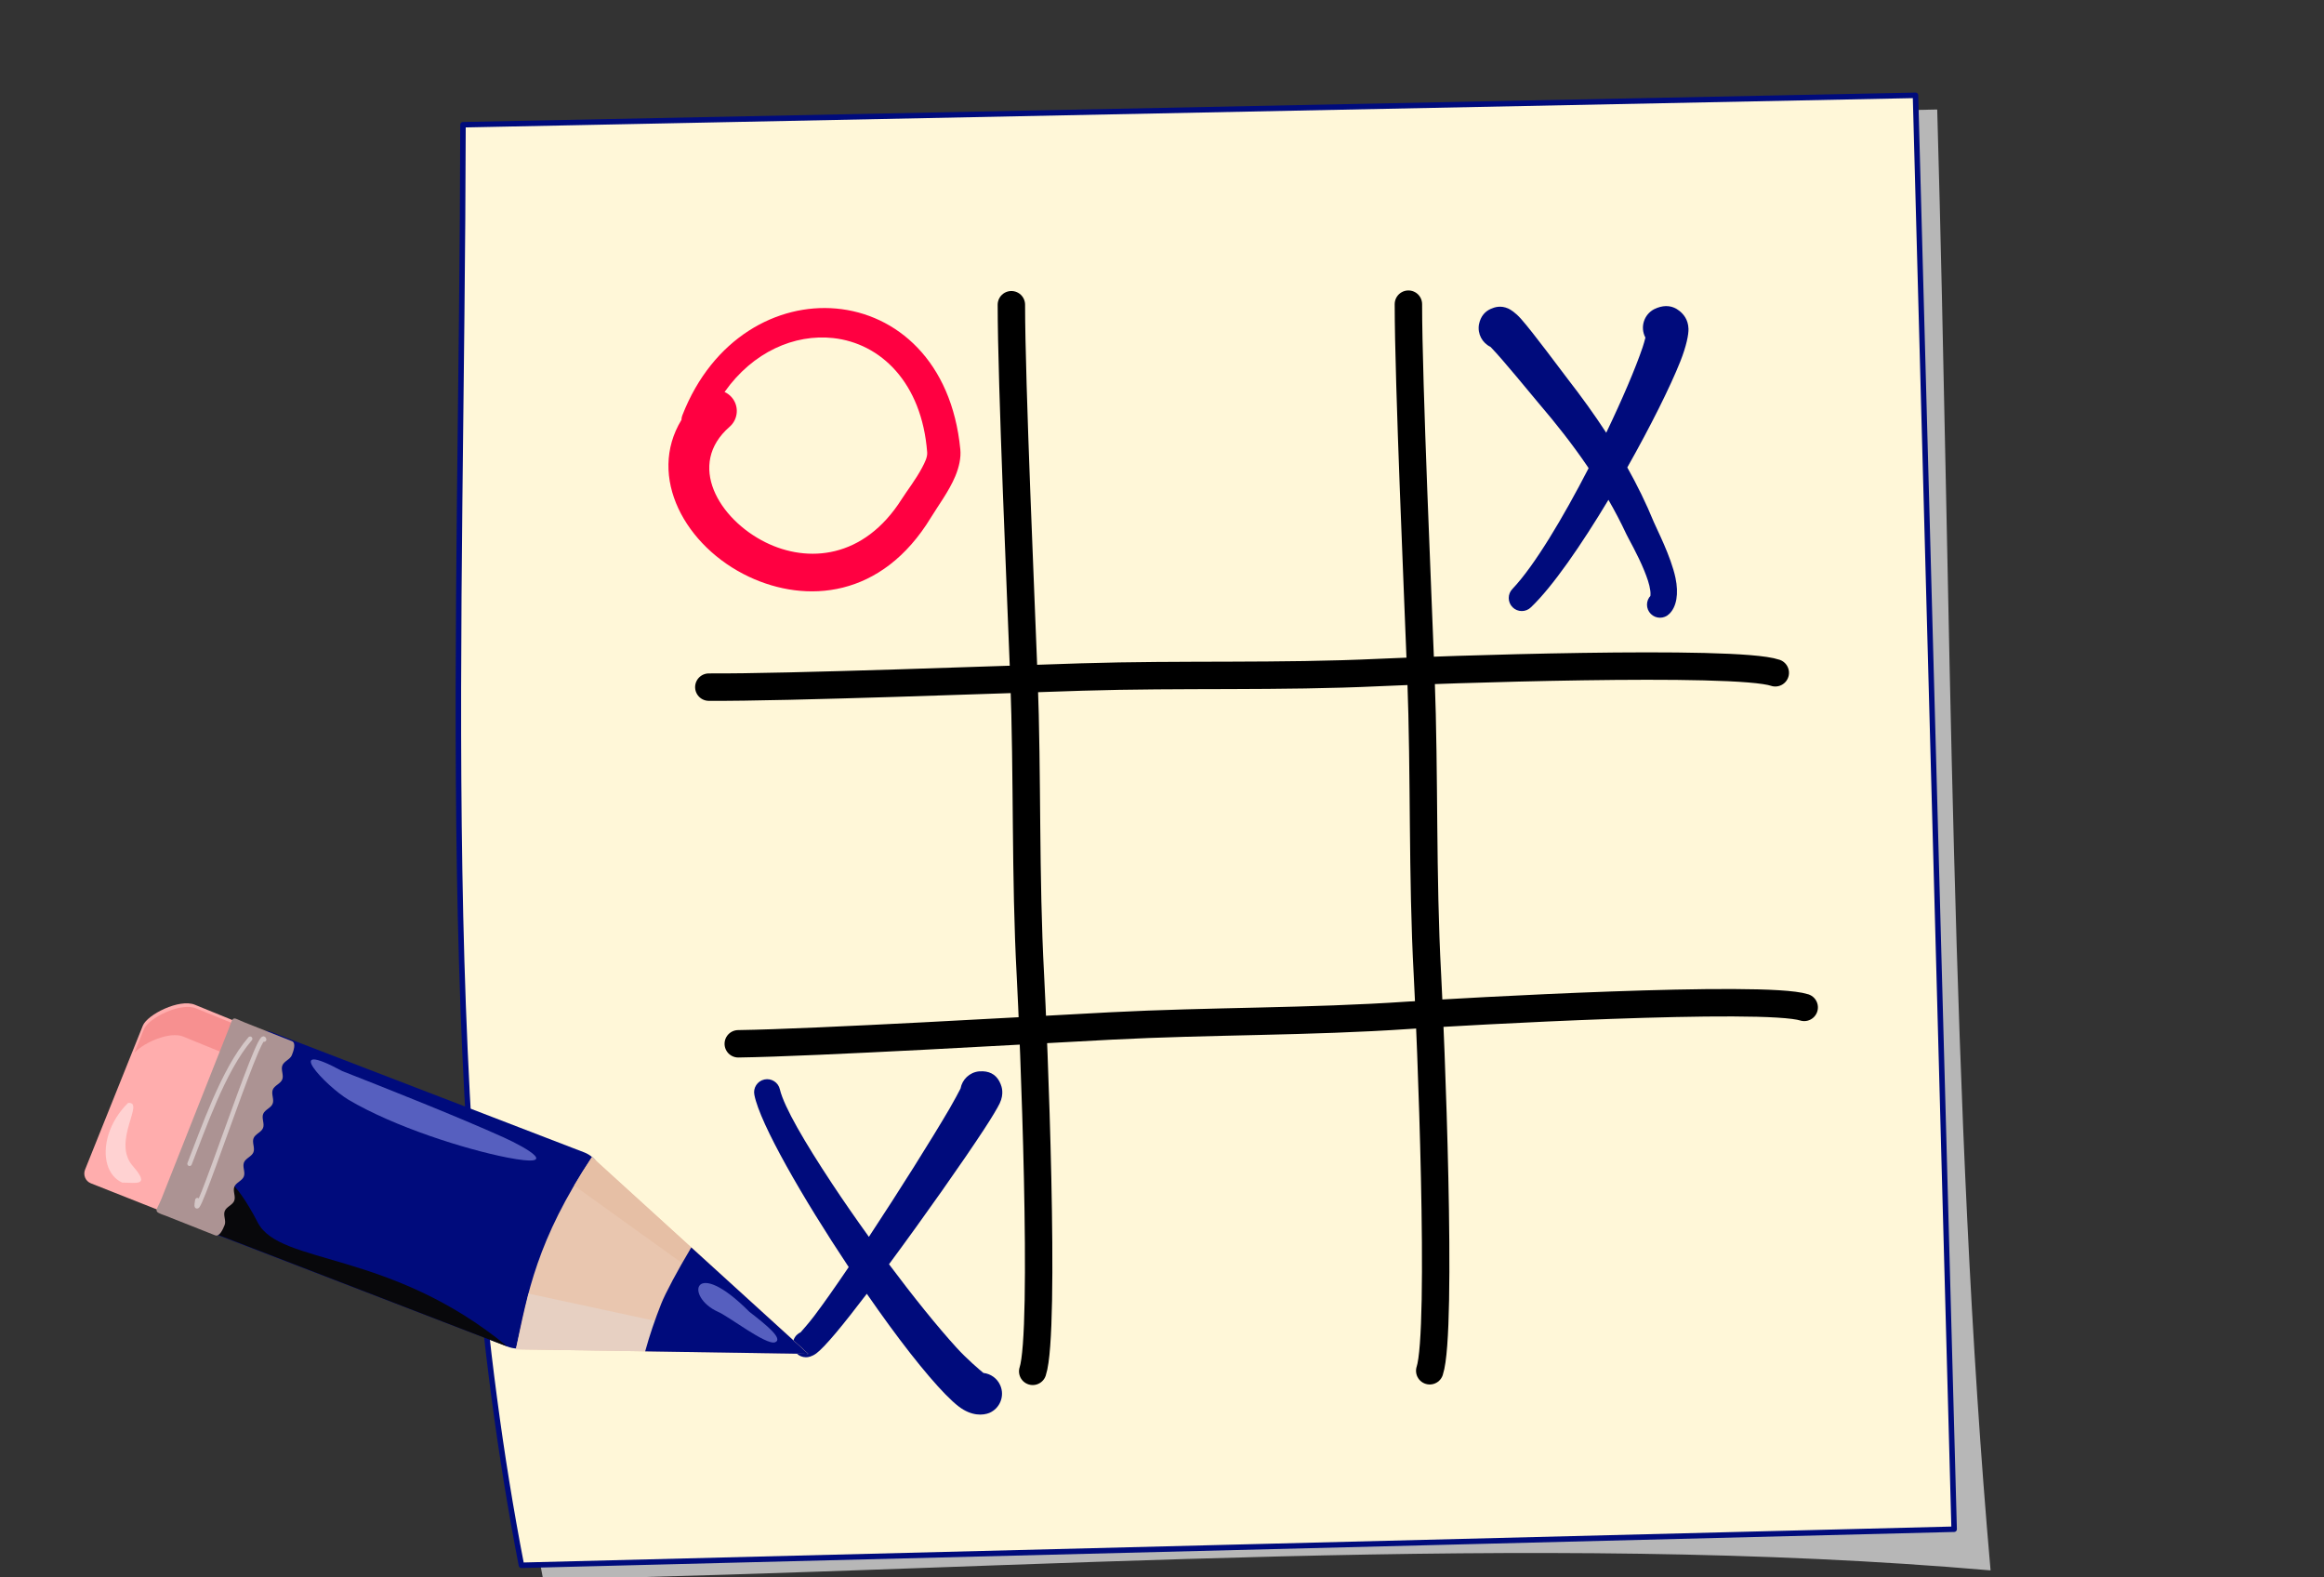 <?xml version="1.0" encoding="UTF-8" standalone="no"?>
<!-- Created with Inkscape (http://www.inkscape.org/) -->

<svg
   width="224.487mm"
   height="152.331mm"
   viewBox="0 0 224.487 152.331"
   version="1.1"
   id="svg4547"
   sodipodi:docname="2022-LV-03-taskbody3.svg"
   inkscape:version="1.1.1 (3bf5ae0d25, 2021-09-20)"
   xmlns:inkscape="http://www.inkscape.org/namespaces/inkscape"
   xmlns:sodipodi="http://sodipodi.sourceforge.net/DTD/sodipodi-0.dtd"
   xmlns="http://www.w3.org/2000/svg"
   xmlns:svg="http://www.w3.org/2000/svg"
   xmlns:serif="http://www.serif.com/">
  <rect x="0" y="0" width="224.487" height="152.331" fill="#333333" stroke="none"/>
  <sodipodi:namedview
     id="namedview4549"
     pagecolor="#ffffff"
     bordercolor="#666666"
     borderopacity="1.0"
     inkscape:pageshadow="2"
     inkscape:pageopacity="0.0"
     inkscape:pagecheckerboard="0"
     inkscape:document-units="mm"
     showgrid="false"
     inkscape:zoom="0.66368547"
     inkscape:cx="205.66971"
     inkscape:cy="455.78819"
     inkscape:window-width="1920"
     inkscape:window-height="1137"
     inkscape:window-x="-8"
     inkscape:window-y="-8"
     inkscape:window-maximized="1"
     inkscape:current-layer="layer1" />
  <defs
     id="defs4544" />
  <g
     inkscape:label="Ebene 1"
     inkscape:groupmode="layer"
     id="layer1"
     transform="translate(-17.205,-5.204)">
    <g
       id="g3995"
       style="clip-rule:evenodd;fill-rule:evenodd;stroke-linecap:round;stroke-linejoin:round;stroke-miterlimit:1.5"
       transform="matrix(0.265,0,0,0.265,-452.275,-41.629)">
      <g
         transform="matrix(0.839,0,0,0.839,1572.84,-123.885)"
         id="g126">
        <g
           transform="translate(12.419,13.143)"
           id="g104">
          <path
             d="m 1066.15,392.719 -631.049,12.764 c -0.417,221.909 -11.954,433.519 25.386,625.697 211.329,-4.18 430.269,-21.12 628.843,-3.93 -17.51,-198.357 -17.08,-420.835 -23.18,-634.531 z"
             style="fill:#b7b7b7"
             id="path102" />
        </g>
        <g
           transform="translate(2.979,6.992)"
           id="g108">
          <path
             d="m 1066.15,392.719 -631.049,12.764 c -0.417,221.909 -11.954,433.519 25.386,625.697 l 622.453,-15.66 z"
             style="fill:#fff7d8;stroke:#000b7c;stroke-width:2.38px"
             id="path106" />
        </g>
        <g
           transform="translate(45.531,8.287)"
           id="g112">
          <path
             d="m 630.797,482.37 c 0,33.737 4.184,128.288 5.457,162.001 1.624,43.047 0.484,86.23 2.809,129.249 1.26,23.296 6.777,154.703 1.001,172.031"
             style="fill:none;stroke:#000000;stroke-width:11.91px"
             id="path110" />
        </g>
        <g
           transform="rotate(-89.624,675.604,612.803)"
           id="g116">
          <path
             d="m 630.797,482.37 c 0,33.737 4.184,128.288 5.457,162.001 1.624,43.047 0.484,86.23 2.809,129.249 1.26,23.296 6.777,154.703 1.001,172.031"
             style="fill:none;stroke:#000000;stroke-width:11.91px"
             id="path114" />
        </g>
        <g
           transform="rotate(-90.81,756.574,683.069)"
           id="g120">
          <path
             d="m 630.797,482.37 c 0,33.737 4.184,128.288 5.457,162.001 1.624,43.047 0.484,86.23 2.809,129.249 1.26,23.296 6.777,154.703 1.001,172.031"
             style="fill:none;stroke:#000000;stroke-width:11.91px"
             id="path118" />
        </g>
        <g
           transform="translate(218.021,8.04)"
           id="g124">
          <path
             d="m 630.797,482.37 c 0,33.737 4.184,128.288 5.457,162.001 1.624,43.047 0.484,86.23 2.809,129.249 1.26,23.296 6.777,154.703 1.001,172.031"
             style="fill:none;stroke:#000000;stroke-width:11.91px"
             id="path122" />
        </g>
      </g>
      <g
         transform="matrix(-0.505,-0.77,0.829,-0.544,2325.12,1298.08)"
         id="g198">
        <path
           d="m 1060.99,278.29 c -11.32,-22.113 -42.81,-24.409 -66.559,-10.887 -21.314,12.135 -36.06,36.453 -19.907,67.945 2.134,4.161 4.759,10.843 8.334,15.74 2.247,3.078 4.873,5.544 7.784,6.965 31.168,15.217 58.708,7.646 73.558,-9.751 14.51,-16.987 17.2,-43.87 -1.88,-68.792 -0.37,-0.493 -0.82,-0.901 -1.33,-1.22 z m -0.14,18.87 c -0.96,0.562 -2.05,0.949 -3.24,1.108 -4.52,0.604 -8.71,-2.317 -9.36,-6.518 -3.02,-20.967 -28.2,-22.025 -46.06,-12.301 -16.076,8.756 -26.818,26.85 -15.274,50.544 1.611,3.306 3.455,8.354 5.971,12.585 1.167,1.964 2.316,3.84 3.99,4.697 24.293,12.435 46.213,7.646 58.203,-5.844 9.82,-11.048 12.9,-27.471 5.77,-44.271 z"
           style="fill:#ff0041"
           id="path196" />
      </g>
      <g
         transform="translate(1842.41,33.408)"
         id="g214">
        <path
           id="path212"
           style="fill:#000b7c"
           d="m 2378.807,288.277 c -1.251,0.028 -2.658,0.355 -4.226,1.125 -3.729,1.947 -5.176,6.557 -3.228,10.285 l 0.041,0.076 c -0.285,1.121 -0.65,2.441 -1.045,3.605 -2.589,7.619 -7.423,18.937 -13.238,31.059 -4.325,-6.628 -8.984,-13.069 -13.906,-19.414 -2.625,-3.385 -12.641,-16.99 -17.184,-22.117 -2.029,-2.29 -3.881,-3.406 -4.641,-3.742 -2.706,-1.197 -4.875,-0.528 -6.361,0.135 -2.024,0.904 -3.693,2.615 -4.301,5.67 -0.599,3.436 1.208,6.741 4.207,8.18 l 0.039,0.037 c 4.615,4.731 14.873,17.4 17.559,20.541 6.317,7.384 12.26,14.916 17.643,22.824 0.178,0.262 0.344,0.532 0.521,0.795 -9.281,17.992 -19.772,35.597 -27.721,43.955 -1.855,1.855 -1.855,4.87 0,6.725 1.855,1.855 4.868,1.855 6.723,0 7.902,-7.514 18.391,-22.783 28.225,-39.146 2.328,4.043 4.51,8.194 6.512,12.48 0.799,1.711 4.112,7.377 6.508,13.234 1.042,2.55 1.954,5.115 2.229,7.328 0.064,0.513 0.117,0.996 0.084,1.441 -0.014,0.192 -0.051,0.529 -0.051,0.529 0,0 0.113,-0.107 0.166,-0.162 -1.855,1.855 -1.855,4.867 0,6.723 1.856,1.855 4.868,1.855 6.723,0 2.688,-2.562 3.478,-7.413 2.273,-13.113 -1.672,-7.908 -6.904,-17.926 -7.908,-20.375 -2.825,-6.893 -6.076,-13.489 -9.658,-19.883 8.399,-14.868 15.643,-29.36 19.324,-38.635 2.234,-5.628 3.058,-9.889 2.977,-11.938 -0.135,-3.37 -1.83,-5.302 -3.314,-6.488 -1.236,-0.988 -2.884,-1.78 -4.969,-1.734 z"
           transform="translate(-1842.41,-33.408)" />
      </g>
      <g
         transform="matrix(0.814,0,0,0.809,396.552,109.607)"
         id="g330">
        <path
           id="path328"
           style="fill:#000b7c;stroke-width:0.812"
           d="m 2129.154,567.568 c -0.458,-0.02 -0.939,-0.008 -1.441,0.033 -3.442,0.374 -6.102,2.995 -6.68,6.248 -0.708,1.371 -2.303,4.411 -3.955,7.248 -6.513,11.153 -18.307,29.945 -29.441,46.855 -4.721,-6.569 -9.323,-13.197 -13.506,-19.535 -9.74,-14.761 -17.37,-27.746 -18.92,-34.223 -0.55,-2.564 -3.09,-4.192 -5.65,-3.635 -2.57,0.558 -4.201,3.092 -3.641,5.656 2.053,10.503 17.62,37.59 34.363,62.766 -4.772,7.05 -9.162,13.324 -12.549,17.801 -2.067,2.729 -4.498,5.46 -4.986,6 -1.66,0.739 -2.816,2.404 -2.816,4.338 0,2.623 2.132,4.754 4.752,4.754 0.83,0.021 2.198,-0.248 3.801,-1.414 1.416,-1.033 3.906,-3.64 7.088,-7.426 3.104,-3.694 7.032,-8.708 11.305,-14.316 2.775,4.013 5.536,7.911 8.232,11.605 10.37,14.204 19.881,25.42 25.281,29.529 4.72,3.599 8.909,3.217 11.119,2.33 3.87,-1.649 5.67,-6.128 4.019,-9.998 -1.11,-2.622 -3.53,-4.296 -6.17,-4.588 -1.51,-1.249 -5.999,-5.06 -9.719,-9.146 -7.074,-7.765 -15.866,-18.716 -24.678,-30.504 12.81,-17.327 26.955,-37.464 34.59,-49.135 2.962,-4.525 4.963,-7.909 5.744,-9.541 1.709,-3.602 0.668,-6.21 0.334,-7.053 -1.161,-2.895 -3.273,-4.513 -6.477,-4.65 z"
           transform="matrix(1.229,0,0,1.235,-487.34,-135.411)" />
      </g>
      <g
         transform="translate(13.515,-9.99)"
         id="g954">
        <g
           id="rect71253"
           serif:id="rect7125"
           transform="matrix(0.247,-0.624,0.624,0.247,1542.03,624.18)">
          <path
             d="m 151.093,336.171 84.186,0.4 c 6.538,0.031 21.08,13.041 20.985,22.074 l -0.4,38.277 c -0.033,3.14 -2.578,5.669 -5.78,5.669 h -98.991 c -3.202,0 -5.78,-2.529 -5.78,-5.669 V 341.84 c 0,-3.141 2.578,-5.685 5.78,-5.669 z"
             style="fill:#ffadad;fill-rule:nonzero"
             id="path912" />
        </g>
        <g
           id="rect7125-53"
           serif:id="rect7125-5"
           transform="matrix(0.247,-0.624,0.624,0.247,1542.03,624.18)">
          <path
             d="m 220.027,337.771 c 7.169,2.864 17.913,13.569 17.832,21.339 l -0.4,38.276 c -0.033,3.141 -2.578,5.669 -5.78,5.669 l 16.804,0.801 c 3.203,0 5.748,-2.528 5.781,-5.669 l 0.4,-38.278 c 0.094,-9.032 -14.446,-22.042 -20.984,-22.073 z"
             style="fill:#f79090;fill-rule:nonzero"
             id="path915" />
        </g>
        <g
           id="rect815-43"
           serif:id="rect815-4"
           transform="matrix(-0.624,-0.247,0.247,-0.624,1866.15,968.428)">
          <path
             d="m 246.868,453.662 c 3.758,31.978 5.204,63.412 0,93.281 -0.956,5.486 -5.604,10.052 -12.565,10.052 l -181.289,1.753 c -6.962,0 -12.566,-4.484 -12.566,-10.053 v -93.281 c 0,-5.569 5.604,-10.052 12.566,-10.052 l 181.289,-1.752 c 6.961,0 11.915,4.521 12.565,10.052 z"
             style="fill:#000b7c;fill-rule:nonzero"
             id="path918" />
        </g>
        <g
           id="path817-03"
           serif:id="path817-0"
           transform="matrix(-0.624,-0.247,0.247,-0.624,1866.15,968.428)">
          <path
             d="M 48.208,557.935 -100.379,501.794 48.208,445.652 c 5.218,30.254 11.256,59.378 0,112.283 z"
             style="fill:#e9c6af;fill-rule:nonzero"
             id="path921" />
        </g>
        <g
           id="path817-4-13"
           serif:id="path817-4-1"
           transform="matrix(-0.624,-0.247,0.247,-0.624,1866.15,968.428)">
          <path
             d="m 51.519,540.001 -151.883,-38.202 148.572,56.136 c 1.341,-6.305 2.43,-12.263 3.311,-17.934 z"
             style="fill:#e6bfa5;fill-rule:nonzero"
             id="path924" />
        </g>
        <g
           id="path817-4-6-33"
           serif:id="path817-4-6-3"
           transform="matrix(-0.624,-0.247,0.247,-0.624,1866.15,968.428)">
          <path
             d="M 52.931,476.316 48.208,445.652 -100.37,501.791 Z"
             style="fill:#e7d0c2;fill-rule:nonzero"
             id="path927" />
        </g>
        <g
           id="rect815-1-93"
           serif:id="rect815-1-9"
           transform="matrix(-0.624,-0.247,0.247,-0.624,1866.15,968.428)">
          <path
             d="m 53.014,445.362 c 78.763,25.437 131.097,-4.428 150.813,12.66 43.173,37.419 31.26,-2.983 21.078,-14.125 z"
             style="fill:#08080b;fill-rule:nonzero"
             id="path930" />
        </g>
        <g
           id="path817-3-33"
           serif:id="path817-3-3"
           transform="matrix(-0.624,-0.247,0.247,-0.624,1866.15,968.428)">
          <path
             d="m -16.09,497.844 c 0,-9.209 -0.413,-18.341 -1.416,-27.363 l -82.872,31.313 80.354,30.36 c 2.404,-14.545 3.934,-28.561 3.934,-34.31 z"
             style="fill:#000b7c;fill-rule:nonzero"
             id="path933" />
        </g>
        <g
           id="path3401-13"
           serif:id="path3401-1"
           transform="matrix(-0.624,-0.247,0.247,-0.624,1866.15,968.428)">
          <path
             d="m -46.307,505.001 c -5.72,0 -31.311,-7.421 -34.988,-3.976 -3.617,3.39 7.641,6.952 19.144,10.271 39.369,17.187 35.916,-5.273 15.844,-6.295 z"
             style="fill:#565fbf;fill-rule:nonzero"
             id="path936" />
        </g>
        <g
           id="path57423"
           serif:id="path5742"
           transform="matrix(-0.624,-0.247,0.247,-0.624,1866.15,968.428)">
          <path
             d="m 182.536,538.185 c -14.269,-2.265 -31.489,-2.677 -47.986,-1.997 -16.498,0.68 -32.273,2.453 -43.653,4.558 -29.493,5.542 -8.364,8.768 5.882,9.466 13.208,0.628 30.504,0.957 47.695,1.117 17.192,0.16 34.278,0.15 47.067,0.101 38.005,4.519 5.524,-10.847 -9.005,-13.245 z"
             style="fill:#565fbf;fill-rule:nonzero"
             id="path939" />
        </g>
        <g
           id="rect71203"
           serif:id="rect7120"
           transform="matrix(0.247,-0.624,0.624,0.247,1542.03,624.18)">
          <path
             d="m 151.704,380.584 h 99.63 c 7.563,-0.288 5.947,-0.365 5.947,6.802 v 27.609 c 0,2.532 -4.554,2.737 -7.086,2.737 -2.533,0 -4.555,-2.737 -7.087,-2.737 -2.532,0 -4.554,2.737 -7.087,2.737 -2.532,0 -4.554,-2.737 -7.086,-2.737 -2.532,0 -4.554,2.737 -7.087,2.737 -2.532,0 -4.554,-2.737 -7.086,-2.737 -2.533,0 -4.555,2.737 -7.087,2.737 -2.532,0 -4.554,-2.737 -7.087,-2.737 -2.532,0 -4.554,2.737 -7.086,2.737 -2.533,0 -4.555,-2.737 -7.087,-2.737 -2.532,0 -4.554,2.737 -7.086,2.737 -2.533,0 -4.555,-2.737 -7.087,-2.737 -2.532,0 -4.554,2.737 -7.087,2.737 -2.532,0 -4.554,-2.737 -7.086,-2.737 -2.533,0 -4.555,2.737 -7.087,2.737 -2.532,0 -7.087,-0.205 -7.087,-2.737 v -28.809 c -0.324,-7.911 0.168,-5.602 7.809,-5.602 z"
             style="fill:#ac9393;fill-rule:nonzero"
             id="path942" />
        </g>
        <g
           id="path71283"
           serif:id="path7128"
           transform="matrix(0.247,-0.624,0.624,0.247,1542.03,624.18)">
          <path
             d="m 193.317,344.573 c -13.385,-5.971 -27.481,-4.262 -35.284,1.886 -3.607,2.842 -5.87,6.633 -6.095,11.053 2.706,6.812 3.625,15.264 10.338,2.349 7.905,-16.148 35.533,-6.716 31.041,-15.288 z"
             style="fill:#ffd2d2;fill-rule:nonzero"
             id="path945" />
        </g>
        <g
           id="path71663"
           serif:id="path7166"
           transform="matrix(0.247,-0.624,0.624,0.247,1542.03,624.18)">
          <path
             d="m 252.535,400.59 c 7.929,-4.986 -119.283,3.371 -94.429,-1.6"
             style="fill:none;fill-rule:nonzero;stroke:#d4c7c7;stroke-width:2.45px;stroke-linecap:butt;stroke-linejoin:miter;stroke-miterlimit:4"
             id="path948" />
        </g>
        <g
           id="path71683"
           serif:id="path7168"
           transform="matrix(0.247,-0.624,0.624,0.247,1542.03,624.18)">
          <path
             d="m 250.134,393.388 c -21.066,-7.386 -55.676,-5.602 -75.223,-5.602"
             style="fill:none;fill-rule:nonzero;stroke:#d4c7c7;stroke-width:2.45px;stroke-linecap:butt;stroke-linejoin:miter;stroke-miterlimit:4"
             id="path951" />
        </g>
      </g>
    </g>
  </g>
</svg>
